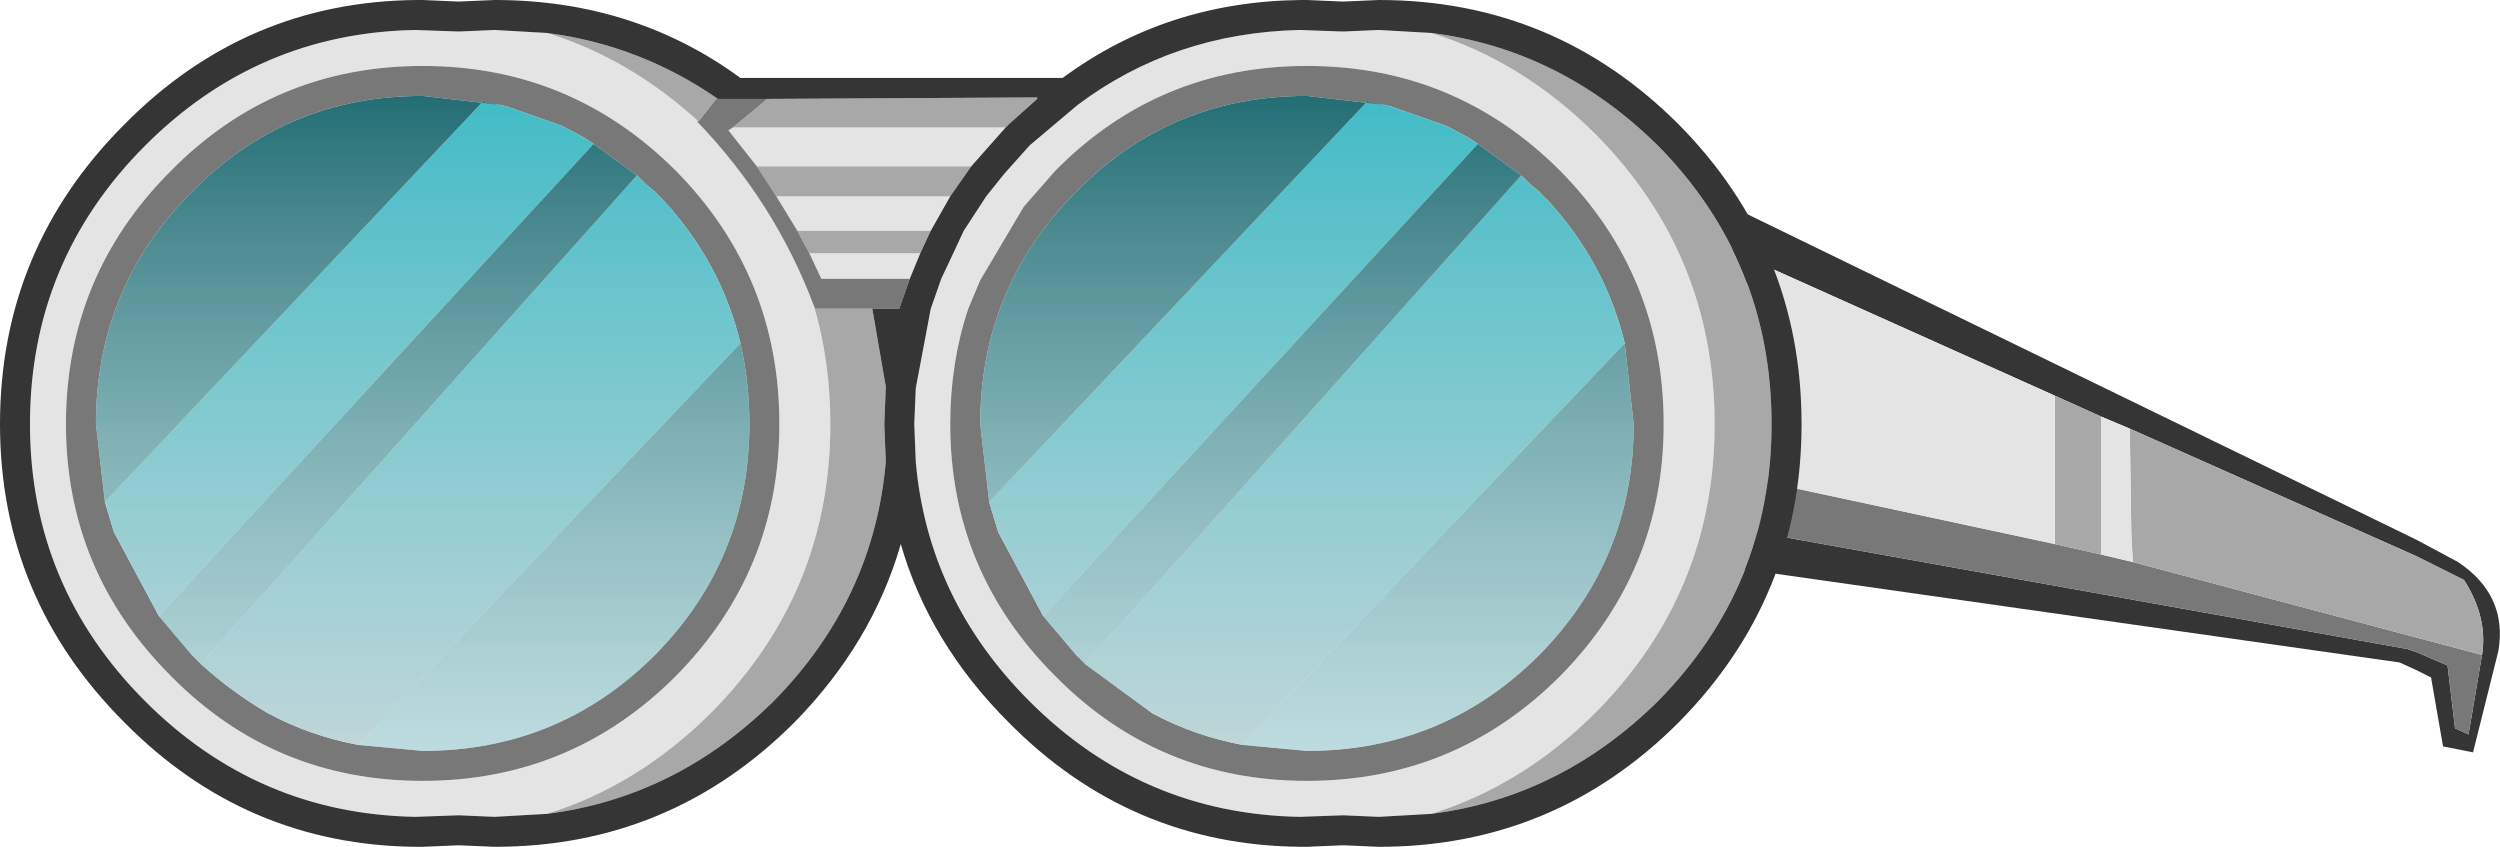 <?xml version="1.0" encoding="UTF-8" standalone="no"?>
<svg xmlns:ffdec="https://www.free-decompiler.com/flash" xmlns:xlink="http://www.w3.org/1999/xlink" ffdec:objectType="shape" height="28.25px" width="83.4px" xmlns="http://www.w3.org/2000/svg">
  <g transform="matrix(1.0, 0.0, 0.0, 1.0, 49.3, 37.55)">
    <path d="M8.5 -27.95 L8.6 -27.6 8.65 -27.4 8.75 -26.65 8.9 -24.4 8.75 -22.45 8.65 -21.25 8.6 -20.6 8.5 -19.65 8.5 -27.95" fill="#1e1e1e" fill-rule="evenodd" stroke="none"/>
    <path d="M8.5 -27.95 L8.5 -30.55 8.6 -30.5 9.0 -30.4 31.3 -19.55 32.7 -18.8 Q34.35 -17.7 34.05 -15.85 L33.2 -12.45 32.2 -12.65 31.8 -14.95 31.3 -15.2 30.75 -15.45 8.6 -18.6 8.5 -18.65 8.5 -19.65 8.6 -20.6 8.65 -21.25 8.75 -22.45 8.9 -24.4 8.75 -26.65 8.65 -27.4 8.6 -27.6 8.5 -27.95 M20.8 -23.65 L19.25 -24.35 9.0 -28.95 9.0 -21.6 9.0 -19.85 31.0 -15.9 31.3 -15.8 32.35 -15.35 32.6 -13.25 33.05 -13.05 33.5 -15.7 Q33.7 -16.95 32.9 -18.2 L31.3 -19.0 21.75 -23.25 20.8 -23.65" fill="#353535" fill-rule="evenodd" stroke="none"/>
    <path d="M19.25 -19.4 L20.8 -19.05 21.85 -18.8 33.5 -15.7 33.05 -13.05 32.6 -13.25 32.35 -15.35 31.3 -15.8 31.0 -15.9 9.0 -19.85 9.0 -21.6 19.25 -19.4" fill="#787878" fill-rule="evenodd" stroke="none"/>
    <path d="M19.25 -19.4 L19.25 -24.35 20.8 -23.65 20.8 -19.05 19.25 -19.4 M33.5 -15.7 L21.85 -18.8 21.8 -19.75 21.75 -23.25 31.3 -19.0 32.9 -18.2 Q33.7 -16.95 33.5 -15.7" fill="#a8a8a8" fill-rule="evenodd" stroke="none"/>
    <path d="M19.25 -24.35 L19.25 -19.4 9.0 -21.6 9.0 -28.95 19.25 -24.35 M20.8 -19.05 L20.8 -23.65 21.75 -23.25 21.8 -19.75 21.85 -18.8 20.8 -19.05" fill="#e4e4e4" fill-rule="evenodd" stroke="none"/>
    <path d="M6.2 -23.4 Q6.2 -28.35 2.75 -31.85 -0.75 -35.35 -5.7 -35.35 -10.65 -35.35 -14.1 -31.85 L-15.15 -30.65 -16.6 -28.2 -17.0 -27.25 Q-17.6 -25.45 -17.6 -23.4 -17.6 -18.5 -14.1 -15.0 -10.65 -11.5 -5.7 -11.5 -0.75 -11.5 2.75 -15.0 6.2 -18.5 6.2 -23.4 M-1.55 -36.45 Q1.5 -35.5 3.95 -33.05 7.9 -29.05 7.9 -23.4 7.9 -17.8 3.95 -13.8 1.5 -11.35 -1.55 -10.4 L-3.3 -10.3 -4.45 -10.35 -4.55 -10.35 -5.95 -10.3 Q-11.2 -10.4 -14.95 -14.15 -18.35 -17.55 -18.75 -22.15 L-18.8 -23.4 -18.75 -24.6 -18.25 -27.25 -17.9 -28.25 -17.5 -29.1 -17.15 -29.85 -16.4 -31.0 -15.8 -31.75 -14.95 -32.7 -13.35 -34.05 Q-10.15 -36.45 -5.95 -36.55 L-4.55 -36.5 -4.45 -36.5 -3.3 -36.55 -1.55 -36.45 M-43.6 -15.0 Q-40.15 -11.5 -35.2 -11.5 -30.25 -11.5 -26.75 -15.0 -23.3 -18.5 -23.3 -23.4 -23.3 -28.35 -26.75 -31.85 -30.25 -35.35 -35.2 -35.35 -40.15 -35.35 -43.6 -31.85 -47.1 -28.35 -47.1 -23.4 -47.1 -18.5 -43.6 -15.0 M-31.05 -10.4 L-32.8 -10.3 -33.95 -10.35 -34.05 -10.35 -35.45 -10.3 Q-40.7 -10.4 -44.45 -14.15 -48.3 -18.0 -48.3 -23.4 -48.3 -28.85 -44.45 -32.7 -40.7 -36.45 -35.45 -36.55 L-34.05 -36.5 -33.95 -36.5 -32.8 -36.55 -31.05 -36.45 Q-28.3 -35.6 -26.0 -33.5 L-26.05 -33.5 Q-23.45 -30.8 -22.15 -27.35 -21.6 -25.5 -21.6 -23.4 -21.6 -17.8 -25.55 -13.8 -28.0 -11.35 -31.05 -10.4 M-15.75 -33.3 L-16.9 -32.0 -24.05 -32.0 -25.0 -33.2 -24.85 -33.3 -15.75 -33.3 M-17.6 -31.0 L-18.25 -29.85 -22.7 -29.85 -23.4 -31.0 -17.6 -31.0 M-18.6 -29.1 L-18.95 -28.25 -21.9 -28.25 -22.3 -29.1 -18.6 -29.1" fill="#e4e4e4" fill-rule="evenodd" stroke="none"/>
    <path d="M-1.55 -36.45 Q2.75 -35.9 6.0 -32.7 9.8 -28.85 9.8 -23.4 9.8 -18.0 6.0 -14.15 2.75 -10.95 -1.55 -10.4 1.5 -11.35 3.95 -13.8 7.9 -17.8 7.9 -23.4 7.9 -29.05 3.95 -33.05 1.5 -35.5 -1.55 -36.45 M-31.05 -36.45 Q-27.95 -36.05 -25.35 -34.25 L-25.4 -34.25 -26.0 -33.5 Q-28.3 -35.6 -31.05 -36.45 M-23.7 -34.25 L-14.7 -34.3 -14.7 -34.25 -15.65 -33.4 -15.75 -33.3 -24.85 -33.3 -23.7 -34.25 M-16.9 -32.0 L-17.6 -31.0 -23.4 -31.0 -24.05 -32.0 -16.9 -32.0 M-18.25 -29.85 L-18.6 -29.1 -22.3 -29.1 -22.7 -29.85 -18.25 -29.85 M-20.2 -27.25 L-19.75 -24.65 -19.8 -23.4 -19.75 -22.15 Q-20.15 -17.55 -23.5 -14.15 -26.75 -10.95 -31.05 -10.4 -28.0 -11.35 -25.55 -13.8 -21.6 -17.8 -21.6 -23.4 -21.6 -25.5 -22.15 -27.35 L-22.1 -27.25 -20.2 -27.25" fill="#a8a8a8" fill-rule="evenodd" stroke="none"/>
    <path d="M4.9 -26.1 Q4.25 -28.8 2.3 -30.9 L2.2 -31.0 2.15 -31.05 2.05 -31.15 1.75 -31.4 1.45 -31.7 0.0 -32.75 -0.3 -32.95 -0.95 -33.3 -1.05 -33.35 -2.9 -34.0 -3.1 -34.05 -5.7 -34.35 Q-10.25 -34.35 -13.4 -31.15 -16.6 -27.95 -16.6 -23.4 L-16.3 -20.8 -16.0 -19.8 -14.5 -17.0 -13.4 -15.7 -13.1 -15.4 -10.85 -13.75 Q-9.45 -13.0 -7.85 -12.7 L-5.7 -12.5 Q-1.15 -12.5 2.05 -15.7 5.2 -18.9 5.2 -23.4 L4.9 -26.1 M6.2 -23.4 Q6.2 -18.5 2.75 -15.0 -0.75 -11.5 -5.7 -11.5 -10.65 -11.5 -14.1 -15.0 -17.6 -18.5 -17.6 -23.4 -17.6 -25.45 -17.0 -27.25 L-16.6 -28.2 -15.15 -30.65 -14.1 -31.85 Q-10.65 -35.35 -5.7 -35.35 -0.75 -35.35 2.75 -31.85 6.2 -28.35 6.2 -23.4 M-43.6 -15.0 Q-47.1 -18.5 -47.1 -23.4 -47.1 -28.35 -43.6 -31.85 -40.15 -35.35 -35.2 -35.35 -30.25 -35.35 -26.75 -31.85 -23.3 -28.35 -23.3 -23.4 -23.3 -18.5 -26.75 -15.0 -30.25 -11.5 -35.2 -11.5 -40.15 -11.5 -43.6 -15.0 M-45.8 -20.8 L-45.5 -19.8 -44.0 -17.0 -42.9 -15.7 -42.6 -15.4 Q-41.55 -14.45 -40.35 -13.75 -38.95 -13.0 -37.35 -12.7 L-35.2 -12.5 Q-30.65 -12.5 -27.45 -15.7 -24.3 -18.9 -24.3 -23.4 -24.3 -24.8 -24.6 -26.1 -25.25 -28.8 -27.2 -30.9 L-27.3 -31.0 -27.35 -31.05 -27.45 -31.15 -27.75 -31.4 -28.05 -31.7 -29.5 -32.75 -29.8 -32.95 -30.45 -33.3 -30.55 -33.35 -32.4 -34.0 -32.6 -34.05 -35.2 -34.35 Q-39.75 -34.35 -42.9 -31.15 -46.1 -27.95 -46.1 -23.4 L-45.8 -20.8 M-25.4 -34.25 L-23.7 -34.25 -24.85 -33.3 -25.0 -33.2 -24.05 -32.0 -23.4 -31.0 -22.7 -29.85 -22.3 -29.1 -21.9 -28.25 -18.95 -28.25 -19.3 -27.25 -20.2 -27.25 -22.1 -27.25 -22.15 -27.35 Q-23.45 -30.8 -26.05 -33.5 L-26.0 -33.5 -25.4 -34.25" fill="#787878" fill-rule="evenodd" stroke="none"/>
    <path d="M-1.55 -10.4 Q2.75 -10.95 6.0 -14.15 9.8 -18.0 9.8 -23.4 9.8 -28.85 6.0 -32.7 2.75 -35.9 -1.55 -36.45 L-3.3 -36.55 -4.45 -36.5 -4.55 -36.5 -5.95 -36.55 Q-10.15 -36.45 -13.35 -34.05 L-14.95 -32.7 -15.8 -31.75 -16.4 -31.0 -17.15 -29.85 -17.5 -29.1 -17.9 -28.25 -18.25 -27.25 -18.75 -24.6 -18.8 -23.4 -18.75 -22.15 Q-18.35 -17.55 -14.95 -14.15 -11.2 -10.4 -5.95 -10.3 L-4.55 -10.35 -4.45 -10.35 -3.3 -10.3 -1.55 -10.4 M10.8 -23.4 Q10.8 -17.6 6.7 -13.45 2.55 -9.3 -3.3 -9.3 L-4.45 -9.35 -4.55 -9.35 -5.7 -9.3 -5.8 -9.3 -5.9 -9.3 Q-11.6 -9.35 -15.65 -13.45 -18.3 -16.1 -19.25 -19.4 -20.2 -16.1 -22.8 -13.45 -26.95 -9.3 -32.8 -9.3 L-33.95 -9.35 -34.05 -9.35 -35.2 -9.3 -35.3 -9.3 -35.4 -9.3 Q-41.1 -9.35 -45.15 -13.45 -49.3 -17.6 -49.3 -23.4 -49.3 -29.25 -45.15 -33.4 -41.1 -37.5 -35.4 -37.55 L-35.3 -37.55 -35.2 -37.55 -34.05 -37.5 -33.95 -37.5 -32.8 -37.55 Q-28.15 -37.55 -24.6 -34.95 L-13.85 -34.95 Q-10.4 -37.5 -5.9 -37.55 L-5.8 -37.55 -5.7 -37.55 -4.55 -37.5 -4.45 -37.5 -3.3 -37.55 Q2.55 -37.55 6.7 -33.4 10.8 -29.25 10.8 -23.4 M-31.05 -36.45 L-32.8 -36.55 -33.95 -36.5 -34.05 -36.5 -35.45 -36.55 Q-40.7 -36.45 -44.45 -32.7 -48.3 -28.85 -48.3 -23.4 -48.3 -18.0 -44.45 -14.15 -40.7 -10.4 -35.45 -10.3 L-34.05 -10.35 -33.95 -10.35 -32.8 -10.3 -31.05 -10.4 Q-26.75 -10.95 -23.5 -14.15 -20.15 -17.55 -19.75 -22.15 L-19.8 -23.4 -19.75 -24.65 -20.2 -27.25 -19.3 -27.25 -18.95 -28.25 -18.6 -29.1 -18.25 -29.85 -17.6 -31.0 -16.9 -32.0 -15.75 -33.3 -15.65 -33.4 -14.7 -34.25 -14.7 -34.3 -23.7 -34.25 -25.4 -34.25 -25.35 -34.25 Q-27.95 -36.05 -31.05 -36.45" fill="#353535" fill-rule="evenodd" stroke="none"/>
    <path d="M-44.0 -17.0 L-45.5 -19.8 -45.8 -20.8 -33.2 -34.15 -32.6 -34.05 -32.4 -34.0 -30.55 -33.35 -30.45 -33.3 -29.8 -32.95 -29.5 -32.75 -44.0 -17.0 M-28.05 -31.7 L-27.75 -31.4 -27.45 -31.15 -27.35 -31.05 -27.3 -31.0 -27.2 -30.9 Q-25.25 -28.8 -24.6 -26.1 L-37.35 -12.7 Q-38.95 -13.0 -40.35 -13.75 -41.55 -14.45 -42.6 -15.4 L-28.05 -31.7" fill="url(#gradient0)" fill-rule="evenodd" stroke="none"/>
    <path d="M-45.8 -20.8 L-46.1 -23.4 Q-46.1 -27.95 -42.9 -31.15 -39.75 -34.35 -35.2 -34.35 L-32.6 -34.05 -33.2 -34.15 -45.8 -20.8 M-29.5 -32.75 L-28.05 -31.7 -42.6 -15.4 -42.9 -15.7 -44.0 -17.0 -29.5 -32.75 M-24.6 -26.1 Q-24.3 -24.8 -24.3 -23.4 -24.3 -18.9 -27.45 -15.7 -30.65 -12.5 -35.2 -12.5 L-37.35 -12.7 -24.6 -26.1" fill="url(#gradient1)" fill-rule="evenodd" stroke="none"/>
    <path d="M1.45 -31.7 L1.75 -31.4 2.05 -31.15 2.15 -31.05 2.2 -31.0 2.3 -30.9 Q4.25 -28.8 4.9 -26.1 L-7.85 -12.7 Q-9.45 -13.0 -10.85 -13.75 L-13.1 -15.4 1.45 -31.7 M-14.5 -17.0 L-16.0 -19.8 -16.3 -20.8 -3.7 -34.15 -3.1 -34.05 -2.9 -34.0 -1.05 -33.35 -0.95 -33.3 -0.3 -32.95 0.0 -32.75 -14.5 -17.0" fill="url(#gradient2)" fill-rule="evenodd" stroke="none"/>
    <path d="M4.9 -26.1 L5.2 -23.4 Q5.2 -18.9 2.05 -15.7 -1.15 -12.5 -5.7 -12.5 L-7.85 -12.7 4.9 -26.1 M-13.1 -15.4 L-13.4 -15.7 -14.5 -17.0 0.0 -32.75 1.45 -31.7 -13.1 -15.4 M-16.3 -20.8 L-16.6 -23.4 Q-16.6 -27.95 -13.4 -31.15 -10.25 -34.35 -5.7 -34.35 L-3.1 -34.05 -3.7 -34.15 -16.3 -20.8" fill="url(#gradient3)" fill-rule="evenodd" stroke="none"/>
  </g>
  <defs>
    <linearGradient gradientTransform="matrix(0.0, -0.014, 0.014, 0.0, -35.25, -23.4)" gradientUnits="userSpaceOnUse" id="gradient0" spreadMethod="pad" x1="-819.2" x2="819.2">
      <stop offset="0.0" stop-color="#bbd2d4" stop-opacity="0.89"/>
      <stop offset="1.0" stop-color="#3ebbc6"/>
    </linearGradient>
    <linearGradient gradientTransform="matrix(0.0, -0.014, 0.014, 0.0, -35.25, -23.4)" gradientUnits="userSpaceOnUse" id="gradient1" spreadMethod="pad" x1="-819.2" x2="819.2">
      <stop offset="0.0" stop-color="#8ac1c6" stop-opacity="0.537"/>
      <stop offset="1.0" stop-color="#1e6a71"/>
    </linearGradient>
    <linearGradient gradientTransform="matrix(0.0, -0.014, 0.014, 0.0, -5.75, -23.4)" gradientUnits="userSpaceOnUse" id="gradient2" spreadMethod="pad" x1="-819.2" x2="819.2">
      <stop offset="0.0" stop-color="#bbd2d4" stop-opacity="0.89"/>
      <stop offset="1.0" stop-color="#3ebbc6"/>
    </linearGradient>
    <linearGradient gradientTransform="matrix(0.0, -0.014, 0.014, 0.0, -5.75, -23.4)" gradientUnits="userSpaceOnUse" id="gradient3" spreadMethod="pad" x1="-819.2" x2="819.2">
      <stop offset="0.0" stop-color="#8ac1c6" stop-opacity="0.537"/>
      <stop offset="1.0" stop-color="#1e6a71"/>
    </linearGradient>
  </defs>
</svg>
